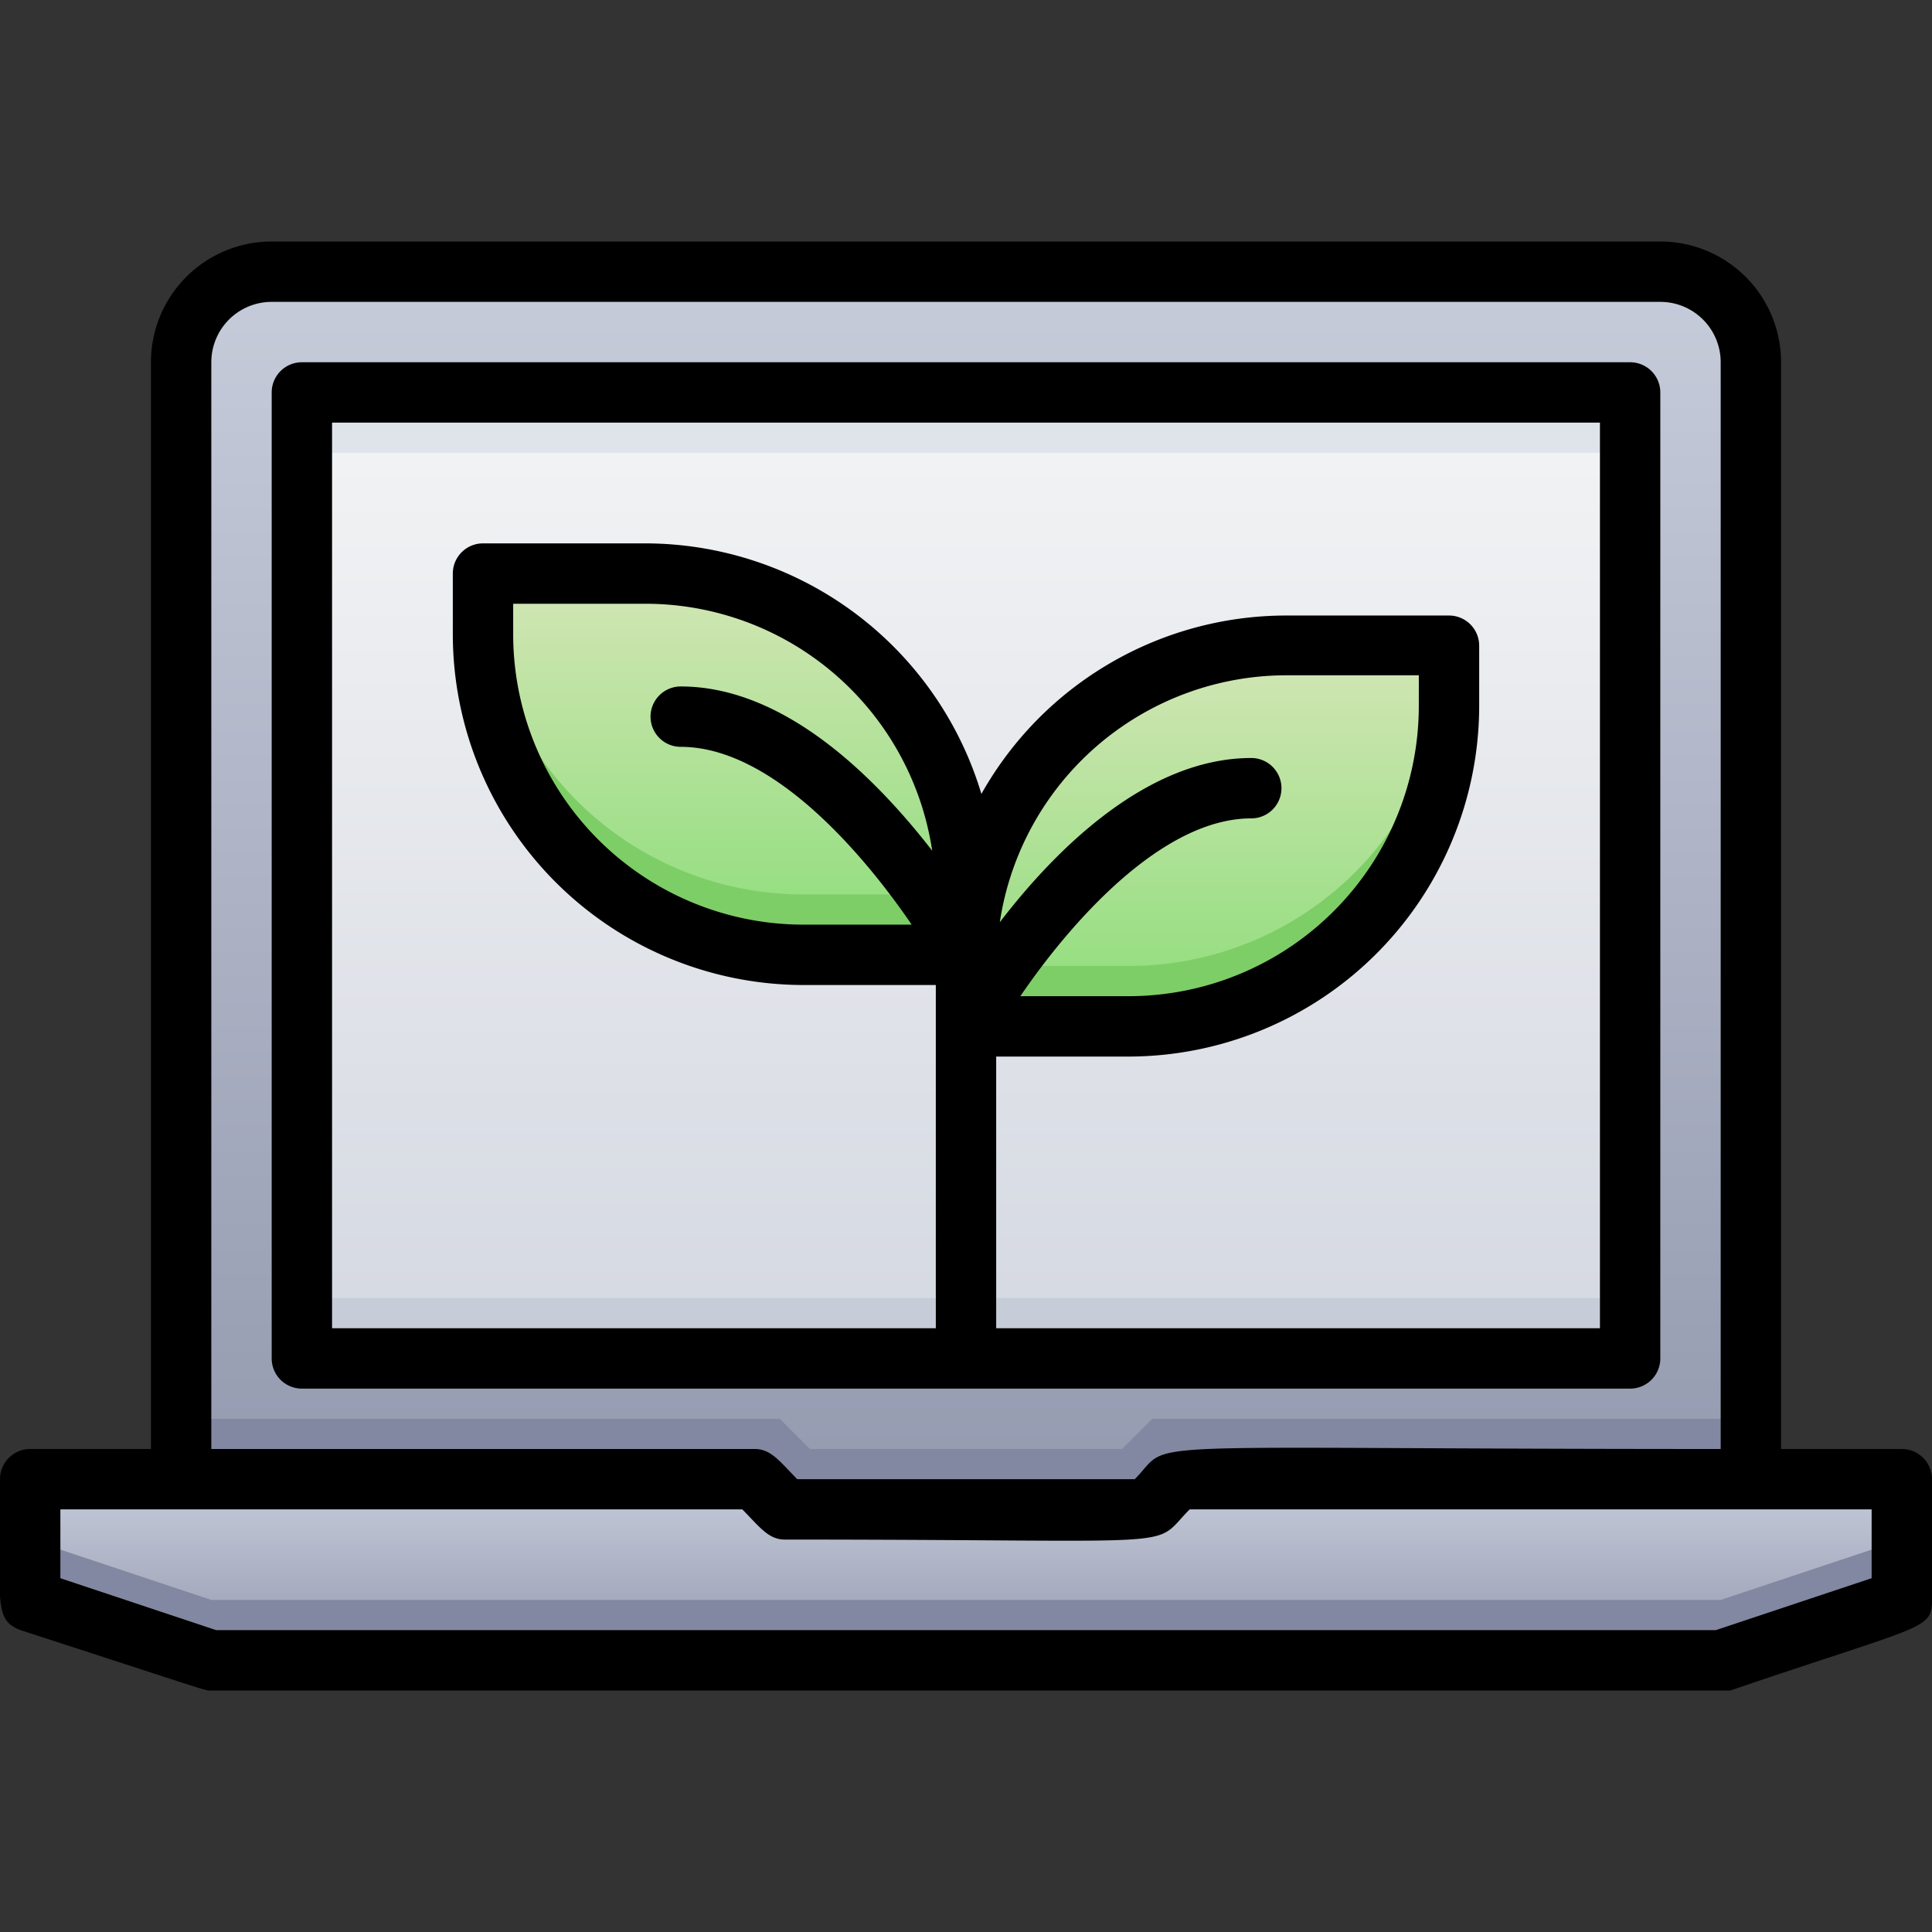 <svg xmlns="http://www.w3.org/2000/svg" xmlns:xlink="http://www.w3.org/1999/xlink" viewBox="0 0 64 64"><rect x="0" y="0" width="64" height="64" fill="#333333" stroke="none"/><defs><style>.cls-1{fill:url(#linear-gradient);}.cls-2{fill:#8288a1;}.cls-3{fill:url(#linear-gradient-2);}.cls-4{fill:url(#linear-gradient-3);}.cls-5{fill:#c7cdd8;}.cls-6{fill:#dfe3ea;}.cls-7{fill:url(#linear-gradient-4);}.cls-8{fill:url(#linear-gradient-5);}.cls-9{fill:#7ece67;}</style><linearGradient id="linear-gradient" x1="32" y1="50" x2="32" y2="9" gradientUnits="userSpaceOnUse"><stop offset="0" stop-color="#949aaf"/><stop offset="1" stop-color="#c6ccda"/></linearGradient><linearGradient id="linear-gradient-2" y1="55" y2="49" xlink:href="#linear-gradient"/><linearGradient id="linear-gradient-3" x1="32" y1="45" x2="32" y2="13" gradientUnits="userSpaceOnUse"><stop offset="0" stop-color="#d4d8e1"/><stop offset="1" stop-color="#f3f4f5"/></linearGradient><linearGradient id="linear-gradient-4" x1="24" y1="31.63" x2="24" y2="19" gradientUnits="userSpaceOnUse"><stop offset="0" stop-color="#8cdd79"/><stop offset="1" stop-color="#d4e6b6"/></linearGradient><linearGradient id="linear-gradient-5" x1="40" y1="34" x2="40" y2="21.37" gradientTransform="translate(80 55.37) rotate(-180)" xlink:href="#linear-gradient-4"/></defs><title>Digital  Ecology</title><g id="Digital_Ecology" data-name="Digital  Ecology"><path class="cls-1" d="M58,12V49H39l-1,1H26l-1-1H6V12A3,3,0,0,1,9,9H55A3,3,0,0,1,58,12Z"/><polygon class="cls-2" points="58 47 58 49 39 49 38 50 26 50 25 49 6 49 6 47 25.83 47 26.83 48 37.17 48 38.17 47 58 47"/><polygon class="cls-3" points="63 49 63 53 57 55 7 55 1 53 1 49 25 49 26 50 38 50 39 49 63 49"/><polygon class="cls-2" points="63 51 63 53 57 55 7 55 1 53 1 51 7 53 57 53 63 51"/><rect class="cls-4" x="10" y="13" width="44" height="32"/><rect class="cls-5" x="10" y="43" width="44" height="2"/><rect class="cls-6" x="10" y="13" width="44" height="2"/><path class="cls-7" d="M16,19h5.39A10.61,10.61,0,0,1,32,29.61v2a0,0,0,0,1,0,0H26.61A10.61,10.61,0,0,1,16,21V19A0,0,0,0,1,16,19Z"/><path class="cls-8" d="M42.61,21.37H48a0,0,0,0,1,0,0v2A10.61,10.61,0,0,1,37.39,34H32a0,0,0,0,1,0,0V32A10.61,10.61,0,0,1,42.61,21.37Z" transform="translate(80 55.37) rotate(180)"/><path class="cls-9" d="M32,29.63v2H26.61A10.61,10.61,0,0,1,16,21V19A10.61,10.61,0,0,0,26.61,29.63Z"/><path class="cls-9" d="M48,21.39v2A10.61,10.61,0,0,1,37.39,34H32V32h5.39A10.61,10.61,0,0,0,48,21.39Z"/><path d="M63,48H59V12a4,4,0,0,0-4-4H9a4,4,0,0,0-4,4V48H1a1,1,0,0,0-1,1c0,4.12-.22,4.65.68,5C7.24,56.13,6.77,56,7,56c53.49,0,50.08,0,50.32,0C63.71,53.82,64,54,64,53V49A1,1,0,0,0,63,48ZM7,12a2,2,0,0,1,2-2H55a2,2,0,0,1,2,2V48c-20.37,0-18.06-.35-19.41,1H26.41c-.59-.6-.87-1-1.41-1H7ZM62,52.28,56.84,54H7.16L2,52.28V50H24.59c.59.6.87,1,1.41,1,13.74,0,12.07.34,13.41-1H62Z"/><path d="M54,46a1,1,0,0,0,1-1V13a1,1,0,0,0-1-1H10a1,1,0,0,0-1,1V45a1,1,0,0,0,1,1ZM41.45,25.11c-3.43,0-6.46,3-8.33,5.44a9.61,9.61,0,0,1,9.49-8.18H47v1A9.62,9.62,0,0,1,37.39,33H33.8c1.65-2.42,4.68-5.89,7.65-5.89A1,1,0,0,0,41.45,25.11Zm-18.9-.37c3,0,6,3.47,7.65,5.89H26.61A9.62,9.62,0,0,1,17,21V20h4.39a9.61,9.61,0,0,1,9.49,8.18C29,25.76,26,22.74,22.55,22.74A1,1,0,0,0,22.55,24.74ZM11,14H53V44H33V35h4.39A11.63,11.63,0,0,0,49,23.39v-2a1,1,0,0,0-1-1H42.61a11.59,11.59,0,0,0-10.1,5.91A11.64,11.64,0,0,0,21.39,18H16a1,1,0,0,0-1,1v2A11.63,11.63,0,0,0,26.61,32.63H31V44H11Z"/></g></svg>